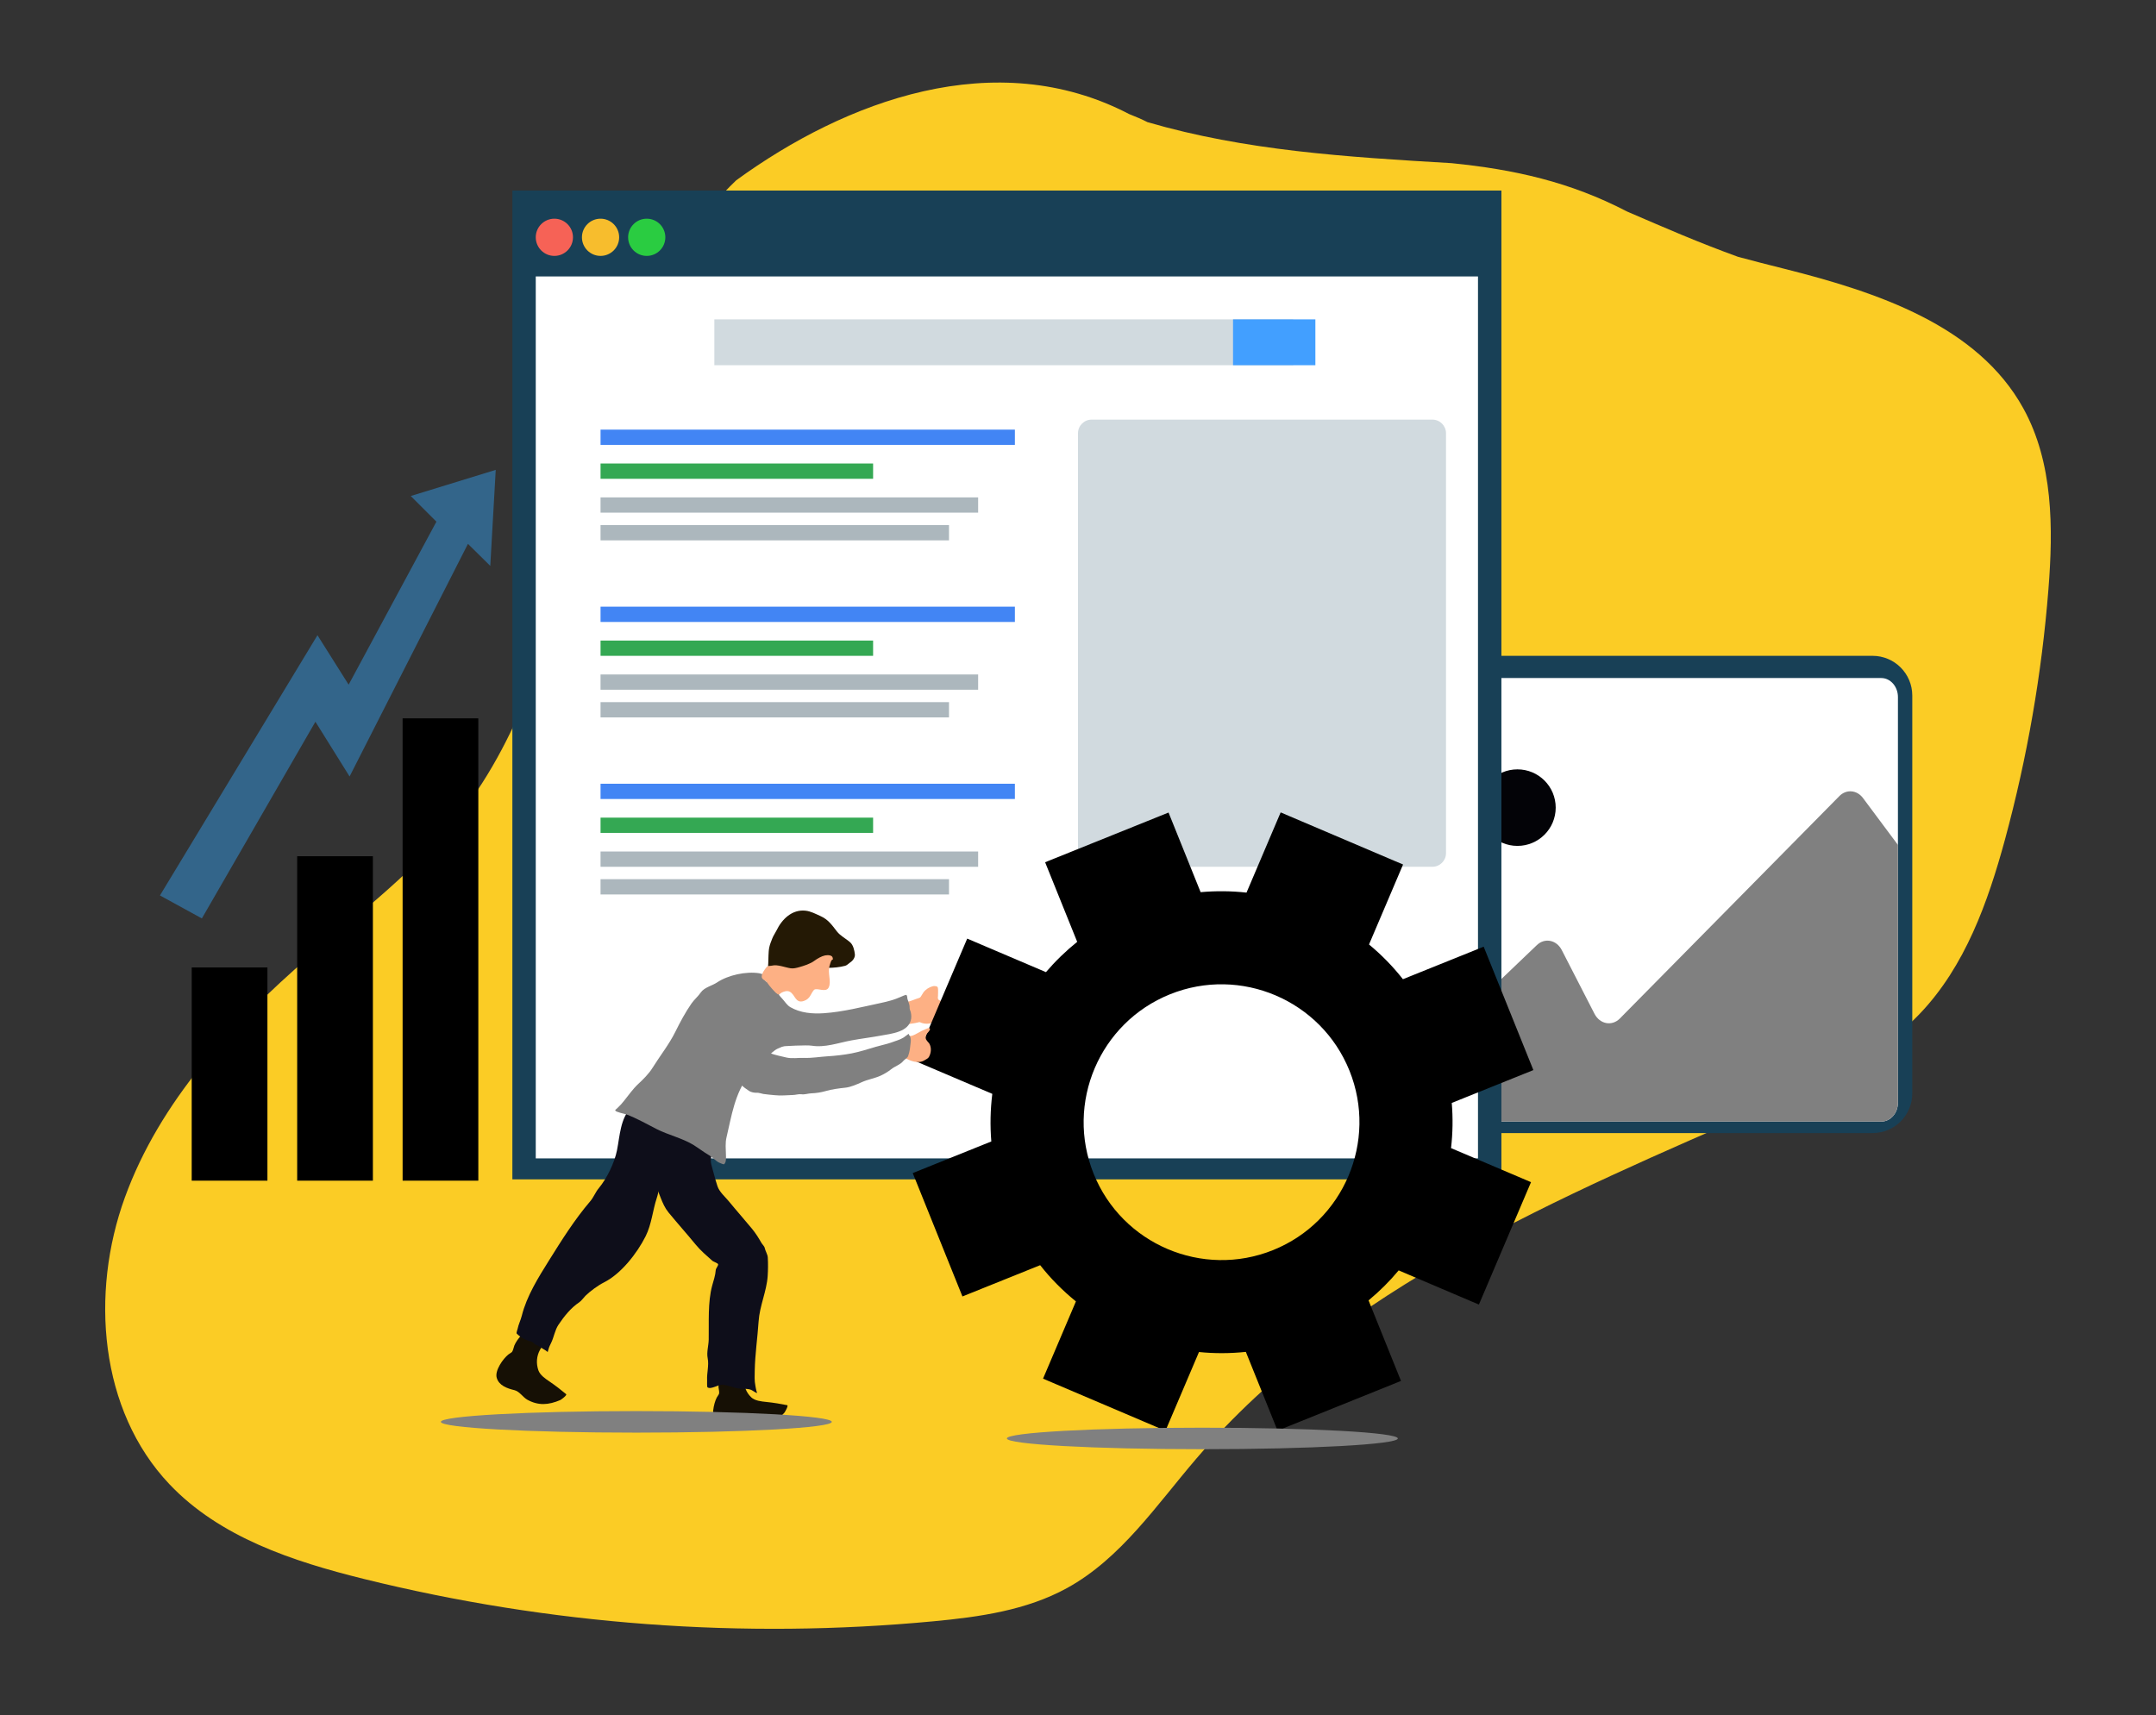 <svg xmlns="http://www.w3.org/2000/svg" viewBox="0 0 592 471" width="592" height="471">
	<rect x="0" y="0" width="592" height="471" fill="#333333" stroke="none"/>
	<style>
		tspan { white-space:pre }
		.shp0 { fill: #fbcc25 } 
		.shp1 { fill: #161005 } 
		.shp2 { fill: #184056 } 
		.shp3 { fill: #ffffff } 
		.shp4 { fill: #808080 } 
		.shp5 { fill: #030307 } 
		.shp6 { fill: #f66256 } 
		.shp7 { fill: #f7bd2d } 
		.shp8 { fill: #2acc41 } 
		.shp9 { fill: #4285f4 } 
		.shp10 { fill: #34a853 } 
		.shp11 { fill: #acb7bd } 
		.shp12 { fill: #d1dadf } 
		.shp13 { fill: #429fff } 
		.shp14 { fill: #000000 } 
		.shp15 { fill: #33658a } 
		.shp16 { fill: #fdb084 } 
		.shp17 { fill: #0e0e1a } 
		.shp18 { fill: #241905 } 
	</style>
	<g id="Layer 1">
		<g id="&lt;Group&gt;">
			<g id="&lt;Group&gt;">
				<path id="&lt;Path&gt;" class="shp0" d="M310.05 31.33C273.35 12.22 232.19 27.66 202.16 49.51C197.45 54.01 193.38 58.85 189.75 63.96C157.61 109.94 161.66 178.45 126.16 223.88C114.46 238.87 99.07 250.44 84.71 262.9C63.57 281.23 43.84 302.56 34.29 328.86C24.73 355.16 27.28 387.32 46.53 407.62C60.35 422.19 80.43 428.81 99.92 433.63C150.9 446.25 204.01 450.2 256.3 445.26C268.94 444.07 281.88 442.25 293.01 436.12C307.77 428 317.53 413.38 328.49 400.59C368.83 353.52 428.53 328.68 485.33 303.84C500.42 297.24 515.87 290.24 527.23 278.31C539.57 265.35 545.83 247.84 550.53 230.57C556.62 208.12 560.63 185.09 562.46 161.89C563.8 144.97 563.78 127.05 555.59 112.18C543.01 89.32 515.3 80.2 490 73.83C485.78 72.77 481.49 71.69 477.2 70.52C472.08 68.66 466.99 66.66 461.92 64.56C456.86 62.46 451.81 60.26 446.74 58.08C431.15 49.95 415.71 46.52 398.56 44.81C369.4 43.09 341.96 41.38 315.09 33.55C313.57 32.78 311.89 32.04 310.05 31.33Z" />
			</g>
			<g id="&lt;Group&gt;">
				<path id="&lt;Path&gt;" class="shp1" d="M143.88 365.9C143.56 365.93 143.33 366.64 143.1 366.83C142.47 367.33 141.54 368.74 141.24 369.5C141.05 369.97 140.89 370.91 140.59 371.28C140.39 371.5 139.9 371.74 139.6 371.98C138.15 373.12 135.81 376.4 136.39 378.39C137.01 380.54 139.28 381.31 141.28 381.79C142.66 382.13 143.61 383.75 144.76 384.39C147.77 386.06 150.55 385.91 153.87 384.49C154.13 384.37 155.77 383.15 155.45 382.88C154.27 381.88 152.41 380.43 150.86 379.39C149.76 378.66 148.28 377.63 147.83 376.33C147.18 374.42 147.32 372.44 148.28 370.69C148.53 370.24 149.97 368.3 149.71 367.87C148.56 365.99 144.87 364.53 143.14 366.58" />
			</g>
			<g id="&lt;Group&gt;">
				<path id="&lt;Path&gt;" class="shp1" d="M198.24 376.65C197.95 376.82 198.04 377.54 197.9 377.8C197.52 378.52 197.26 380.16 197.29 380.95C197.32 381.43 197.57 382.31 197.44 382.76C197.35 383.04 196.99 383.47 196.81 383.81C195.95 385.46 195.15 389.33 196.52 390.78C198.01 392.34 200.45 391.95 202.51 391.45C203.94 391.11 205.5 392.07 206.84 392.09C210.34 392.14 212.86 390.75 215.35 388.01C215.55 387.79 216.56 385.99 216.15 385.91C214.62 385.59 212.29 385.2 210.4 385.02C209.08 384.89 207.26 384.69 206.3 383.77C204.9 382.44 204.19 380.68 204.35 378.75C204.39 378.24 204.91 375.93 204.49 375.68C202.63 374.59 198.58 375.03 197.84 377.57" />
			</g>
			<g id="&lt;Group&gt;">
				<path id="&lt;Path&gt;" class="shp2" d="M514.17 311.18L372.1 311.18C366.07 311.18 361.18 306.29 361.18 300.26L361.18 191.03C361.18 185 366.07 180.11 372.1 180.11L514.17 180.11C520.2 180.11 525.08 185 525.08 191.03L525.08 300.26C525.08 306.29 520.2 311.18 514.17 311.18Z" />
			</g>
			<path id="&lt;Path&gt;" class="shp3" d="M521.14 191.43L521.14 302.8C521.14 305.7 519.08 308.02 516.55 308.02L369.72 308.02C367.18 308.02 365.12 305.7 365.12 302.8L365.12 191.43C365.12 188.55 367.18 186.21 369.72 186.21L516.55 186.21C519.08 186.21 521.14 188.55 521.14 191.43Z" />
			<g id="&lt;Group&gt;">
				<path id="&lt;Path&gt;" class="shp4" d="M521.14 232.04L521.14 302.8C521.14 305.7 519.08 308.02 516.55 308.02L395.94 308.02C393.39 308.02 391.33 305.63 391.33 302.68L391.33 291.4C391.33 289.79 391.96 288.28 393.01 287.26L422 259.55C424.17 257.47 427.42 258.13 428.85 260.95L437.82 278.42C439.3 281.29 442.63 281.9 444.79 279.71L505.06 218.63C506.96 216.69 509.87 216.93 511.54 219.16L521.14 232.04Z" />
			</g>
			<g id="&lt;Group&gt;">
				<path id="&lt;Path&gt;" class="shp5" d="M427.17 221.8C427.17 227.61 422.47 232.31 416.66 232.31C410.86 232.31 406.15 227.61 406.15 221.8C406.15 215.99 410.86 211.29 416.66 211.29C422.47 211.29 427.17 215.99 427.17 221.8Z" />
			</g>
			<g id="&lt;Group&gt;">
				<path id="&lt;Path&gt;" class="shp2" d="M412.26 323.89L140.69 323.89L140.69 52.33L412.26 52.33L412.26 323.89Z" />
			</g>
			<g id="&lt;Group&gt;">
				<path id="&lt;Path&gt;" class="shp3" d="M405.83 318.13L147.11 318.13L147.11 75.92L405.83 75.92L405.83 318.13Z" />
			</g>
			<g id="&lt;Group&gt;">
				<path id="&lt;Path&gt;" class="shp6" d="M157.33 65.17C157.33 67.99 155.04 70.28 152.22 70.28C149.4 70.28 147.11 67.99 147.11 65.17C147.11 62.35 149.4 60.06 152.22 60.06C155.04 60.06 157.33 62.35 157.33 65.17Z" />
			</g>
			<g id="&lt;Group&gt;">
				<path id="&lt;Path&gt;" class="shp7" d="M170.01 65.17C170.01 67.99 167.72 70.28 164.9 70.28C162.08 70.28 159.79 67.99 159.79 65.17C159.79 62.35 162.08 60.06 164.9 60.06C167.72 60.06 170.01 62.35 170.01 65.17Z" />
			</g>
			<g id="&lt;Group&gt;">
				<path id="&lt;Path&gt;" class="shp8" d="M182.69 65.17C182.69 67.99 180.41 70.28 177.58 70.28C174.76 70.28 172.47 67.99 172.47 65.17C172.47 62.35 174.76 60.06 177.58 60.06C180.41 60.06 182.69 62.35 182.69 65.17Z" />
			</g>
			<g id="&lt;Group&gt;">
				<path id="&lt;Path&gt;" class="shp9" d="M278.67 117.99L164.9 117.99L164.9 122.18L278.67 122.18L278.67 117.99Z" />
			</g>
			<g id="&lt;Group&gt;">
				<path id="&lt;Path&gt;" class="shp10" d="M239.74 127.29L164.9 127.29L164.9 131.49L239.74 131.49L239.74 127.29Z" />
			</g>
			<g id="&lt;Group&gt;">
				<path id="&lt;Path&gt;" class="shp11" d="M268.58 136.6L164.9 136.6L164.9 140.79L268.58 140.79L268.58 136.6Z" />
			</g>
			<g id="&lt;Group&gt;">
				<path id="&lt;Path&gt;" class="shp11" d="M260.58 144.2L164.9 144.2L164.9 148.4L260.58 148.4L260.58 144.2Z" />
			</g>
			<g id="&lt;Group&gt;">
				<path id="&lt;Path&gt;" class="shp9" d="M278.67 166.61L164.9 166.61L164.9 170.81L278.67 170.81L278.67 166.61Z" />
			</g>
			<g id="&lt;Group&gt;">
				<path id="&lt;Path&gt;" class="shp10" d="M239.74 175.92L164.9 175.92L164.9 180.11L239.74 180.11L239.74 175.92Z" />
			</g>
			<g id="&lt;Group&gt;">
				<path id="&lt;Path&gt;" class="shp11" d="M268.58 185.23L164.9 185.23L164.9 189.42L268.58 189.42L268.58 185.23Z" />
			</g>
			<g id="&lt;Group&gt;">
				<path id="&lt;Path&gt;" class="shp11" d="M260.58 192.83L164.9 192.83L164.9 197.02L260.58 197.02L260.58 192.83Z" />
			</g>
			<g id="&lt;Group&gt;">
				<path id="&lt;Path&gt;" class="shp9" d="M278.67 215.24L164.9 215.24L164.9 219.43L278.67 219.43L278.67 215.24Z" />
			</g>
			<g id="&lt;Group&gt;">
				<path id="&lt;Path&gt;" class="shp10" d="M239.74 224.55L164.9 224.55L164.9 228.74L239.74 228.74L239.74 224.55Z" />
			</g>
			<g id="&lt;Group&gt;">
				<path id="&lt;Path&gt;" class="shp11" d="M268.58 233.85L164.9 233.85L164.9 238.05L268.58 238.05L268.58 233.85Z" />
			</g>
			<g id="&lt;Group&gt;">
				<path id="&lt;Path&gt;" class="shp11" d="M260.58 241.45L164.9 241.45L164.9 245.65L260.58 245.65L260.58 241.45Z" />
			</g>
			<g id="&lt;Group&gt;">
				<path id="&lt;Path&gt;" class="shp12" d="M393.3 238.05L299.75 238.05C297.68 238.05 296 236.37 296 234.3L296 118.99C296 116.92 297.68 115.24 299.75 115.24L393.3 115.24C395.37 115.24 397.05 116.92 397.05 118.99L397.05 234.3C397.05 236.37 395.37 238.05 393.3 238.05Z" />
			</g>
			<g id="&lt;Group&gt;">
				<path id="&lt;Path&gt;" class="shp12" d="M355.1 100.3L196.15 100.3L196.15 87.71L355.1 87.71L355.1 100.3Z" />
			</g>
			<g id="&lt;Group&gt;">
				<path id="&lt;Path&gt;" class="shp13" d="M361.18 100.3L338.57 100.3L338.57 87.71L361.18 87.71L361.18 100.3Z" />
			</g>
			<g id="&lt;Group&gt;">
				<path id="&lt;Path&gt;" class="shp14" d="M73.43 324.25L52.64 324.25L52.64 265.69L73.43 265.69L73.43 324.25Z" />
			</g>
			<g id="&lt;Group&gt;">
				<path id="&lt;Path&gt;" class="shp14" d="M102.39 324.25L81.6 324.25L81.6 235.15L102.39 235.15L102.39 324.25Z" />
			</g>
			<g id="&lt;Group&gt;">
				<path id="&lt;Path&gt;" class="shp14" d="M131.34 324.25L110.55 324.25L110.55 197.28L131.34 197.28L131.34 324.25Z" />
			</g>
			<g id="&lt;Group&gt;">
				<path id="&lt;Path&gt;" class="shp15" d="M43.92 245.92L87.17 174.45L95.73 188.03L119.83 143.27L112.78 136.22L136.12 129.04L134.62 155.41L128.49 149.36L95.99 213.25L86.61 198.21L55.43 252.23L43.92 245.92Z" />
			</g>
			<g id="&lt;Group&gt;">
				<path id="&lt;Path&gt;" class="shp16" d="M247.75 275.58C247.94 275.66 248.57 275.29 248.75 275.21C249.03 275.08 249.4 275.08 249.7 275C250.48 274.79 251.25 274.41 252.04 274.18C252.18 274.14 253.19 273.71 253.28 273.92C253.53 274.46 253.19 275.44 253.21 276.04C253.23 276.45 253.44 276.84 253.52 277.24C253.61 277.73 253.54 278.26 253.59 278.75C253.63 279.14 253.75 279.56 253.54 279.93C253.32 280.31 252.7 280.62 252.29 280.74C251.2 281.06 250.04 281.1 248.93 281.36C248.45 281.47 247.68 281.64 247.22 281.47" />
			</g>
			<g id="&lt;Group&gt;">
				<path id="&lt;Path&gt;" class="shp16" d="M250.81 275.39C250.68 275.34 251.31 274.95 251.39 274.91C251.86 274.65 252.27 274.39 252.63 273.98C253 273.55 253.22 273 253.56 272.54C254.16 271.72 255.19 271.07 256.17 270.84C256.33 270.81 256.54 270.79 256.69 270.81C256.89 270.85 257.18 270.84 257.35 270.98C257.57 271.16 257.56 271.53 257.58 271.79C257.6 272.35 257.58 272.92 257.56 273.48C257.54 273.82 257.44 274.15 257.64 274.46C258.16 275.27 260.06 274.5 260.09 275.66C260.18 279.58 255.12 282.76 251.83 280.27C251.21 279.79 250.46 279.31 250.13 278.57C249.51 277.22 250.4 276.08 251.32 275.22C251.44 275.12 251.95 274.51 252.05 274.55" />
			</g>
			<g id="&lt;Group&gt;">
				<path id="&lt;Path&gt;" class="shp17" d="M173.31 304.15C170.33 307.14 170.21 311.92 169.41 315.93C168.73 319.35 166.63 323.65 164.42 326.31C163.5 327.4 163.02 328.79 162.08 329.89C157.79 334.91 154.25 340.55 150.77 346.12C147.78 350.9 144.62 355.96 143.28 361.33C142.97 362.57 142.38 363.67 142.11 365C142.08 365.17 141.72 366.09 141.88 366.24C142.91 367.28 144.21 368.02 145.85 368.43C146.45 368.58 146.72 369.19 147.26 369.37C148.06 369.63 148.83 370.34 149.52 370.69C149.73 370.8 150.02 371 150.38 371.31C150.49 370.97 150.57 370.71 150.61 370.54C150.76 369.96 151.05 369.36 151.32 368.82C152.12 367.2 152.34 365.33 153.34 363.83C154.89 361.51 156.76 359.18 159.04 357.66C159.63 357.27 160.28 356.35 160.75 355.87C162.01 354.62 164.25 352.99 165.82 352.2C170.51 349.86 174.92 344.22 177.29 339.49C178.93 336.2 179.23 332.35 180.33 329.04C181.51 325.5 181 321.42 182.2 317.8C183.02 315.36 183.74 312.61 185.17 310.47C185.67 309.72 186.3 309.13 186.81 308.37C186.92 308.19 187.59 307.85 187.59 307.66C187.59 307.65 186.95 307.6 186.88 307.59C186.26 307.43 185.26 307.3 184.7 306.96C182.25 305.49 179.1 302.93 175.89 304C175.14 304.25 174.31 304.44 173.62 304.78C173.37 304.91 173.29 305.4 172.92 305.4" />
			</g>
			<g id="&lt;Group&gt;">
				<path id="&lt;Path&gt;" class="shp17" d="M179.66 324.9C181.1 327.42 181.65 330.64 183.54 332.95C185.98 335.93 188.58 338.82 191.02 341.8C192.38 343.46 194.08 344.9 195.63 346.28C195.88 346.5 197.17 346.91 197.19 347.23C197.22 347.68 196.57 348.28 196.53 348.82C196.43 350.31 195.92 351.71 195.55 353.08C194.31 357.67 194.69 363.15 194.6 367.88C194.57 369.57 193.98 371.37 194.32 373.04C194.71 374.98 194.05 377.11 194.16 379.05C194.18 379.35 194.08 380.89 194.28 381.02C195.28 381.69 197.32 380.14 198.48 380.28C199.72 380.43 200.73 380.83 201.94 381.16C203.25 381.51 204.72 381.27 206 381.61C206.61 381.78 207.31 382.44 207.85 382.58C207.94 382.61 207.73 382.08 207.71 382.02C207.57 381.53 207.5 380.99 207.41 380.52C207.13 379.16 207.21 377.76 207.24 376.36C207.33 371.85 208 367.4 208.3 362.89C208.59 358.58 210.51 354.64 210.79 350.45C210.9 348.79 210.92 346.99 210.82 345.34C210.77 344.47 210.16 343.59 209.99 342.76C209.89 342.25 209.34 341.78 209.08 341.34C208.24 339.88 207.53 338.74 206.49 337.46C204.4 334.92 202.23 332.49 200.12 329.91C199.12 328.69 197.54 327.36 197.01 325.78C196.33 323.75 195.87 321.76 195.29 319.73C194.88 318.26 195.73 316.63 195.48 315.37C195.2 314.02 194.46 312.39 193.52 311.31C192.32 309.94 189.95 307.63 188.17 307.15C186.74 306.76 185.32 307.43 184.04 307.86C180.27 309.12 178.41 312.8 177.44 316.36C177.09 317.68 176.29 319.28 176.69 320.69C177.37 323.11 178.72 324.98 180.55 326.61C181.2 327.2 181.67 328.56 182.54 328.8" />
			</g>
			<g id="&lt;Group&gt;">
				<g id="&lt;Group&gt;">
					<path id="&lt;Compound Path&gt;" fill-rule="evenodd" class="shp14" d="M418.56 294.88L398.63 302.9C398.97 307.02 398.91 311.18 398.43 315.31L417.93 323.61L420.39 324.66L419.34 327.12L407.13 355.81L406.08 358.27L403.62 357.23L384.05 348.89C381.55 351.9 378.78 354.65 375.78 357.13L383.69 376.77L384.69 379.25L382.21 380.25L353.28 391.9L350.8 392.9L349.8 390.42L342.09 371.27C337.8 371.72 333.49 371.74 329.22 371.31L321.06 390.48L320.01 392.94L317.55 391.89L288.86 379.67L286.4 378.62L287.45 376.16L295.43 357.41C291.79 354.46 288.49 351.13 285.61 347.46L266.75 355.05L264.27 356.05L263.27 353.57L251.62 324.64L250.62 322.17L253.1 321.17L272.2 313.48C271.84 309.14 271.93 304.76 272.47 300.41L253.72 292.43L251.27 291.38L252.31 288.93L264.53 260.23L265.58 257.77L268.04 258.82L287.2 266.98C289.79 263.95 292.67 261.16 295.78 258.66L287.97 239.28L286.97 236.8L289.45 235.8L318.38 224.15L320.86 223.15L321.86 225.63L329.67 245.02C333.85 244.64 338.07 244.68 342.27 245.14L350.6 225.57L351.65 223.11L354.11 224.16L382.8 236.38L385.26 237.42L384.21 239.88L375.91 259.38C379.35 262.23 382.47 265.42 385.22 268.92L404.91 260.99L407.39 259.99L408.39 262.47L420.04 291.4L421.04 293.88L418.56 294.88L418.56 294.88ZM321.27 273.06C301.9 280.86 292.49 302.97 300.29 322.34C308.09 341.71 330.19 351.12 349.56 343.32C368.93 335.52 378.34 313.41 370.54 294.04C362.74 274.67 340.64 265.26 321.27 273.06Z" />
				</g>
			</g>
			<g id="&lt;Group&gt;">
				<path id="&lt;Path&gt;" class="shp4" d="M210.85 268.25C210.02 267.94 209.44 267.44 208.49 267.29C204.89 266.71 199.92 267.78 196.89 269.81C195.54 270.72 193.4 271.15 192.42 272.57C191.67 273.67 190.61 274.52 189.85 275.62C188.2 278.01 186.77 280.66 185.48 283.28C183.73 286.83 181.23 289.95 179.16 293.28C178.15 294.91 176.58 296.46 175.2 297.74C173.76 299.07 172.55 300.85 171.32 302.36C170.77 303.04 170.16 303.74 169.51 304.33C169.46 304.38 168.86 304.84 168.92 304.97C169.14 305.45 171.54 305.88 172.01 306.06C174.95 307.16 177.59 308.71 180.36 310.11C183.52 311.71 187.45 312.6 190.46 314.47C191.9 315.36 193.23 316.42 194.71 317.27C195.79 317.9 196.58 318.98 197.76 319.42C197.99 319.5 198.68 319.88 198.88 319.69C199.46 319.15 199.35 317.8 199.33 317.15C199.3 315.58 199.11 313.9 199.49 312.34C200.89 306.44 201.73 300.38 205.58 295.31C207.13 293.26 208.77 291.87 210.7 290.22C211.56 289.49 212.52 288.46 213.54 287.99C214.93 287.36 216.41 286.82 217.7 286.05C217.84 285.97 218.76 285.51 218.79 285.45C218.84 285.3 218.07 284.57 217.98 284.36C217.36 283 216.5 281.63 215.69 280.36C214.55 278.58 213.62 276.75 213.43 274.93C213.36 274.26 213.85 273.24 214.11 272.54C214.16 272.39 214.52 271.73 214.46 271.6C214.02 270.63 211.91 271.13 211.52 270.29C211.33 269.86 210.33 269.72 210.16 269.34C210.11 269.25 209.72 268.19 209.65 268.22C209.59 268.25 209.42 268.82 209.41 268.85" />
			</g>
			<g id="&lt;Group&gt;">
				<path id="&lt;Path&gt;" class="shp18" d="M211.07 266.44C210.75 266.26 210.92 264.93 210.95 264.55C211.04 263.16 210.94 261.54 211.24 260.13C211.42 259.27 211.76 258.51 212.07 257.69C212.36 256.94 212.86 256.27 213.21 255.55C214.69 252.46 217.46 249.72 221.14 250.1C222.64 250.25 224 251.01 225.33 251.6C227.43 252.54 228.48 254.1 229.8 255.8C230.78 257.06 232.3 257.77 233.46 258.81C234.3 259.56 234.61 261.01 234.73 262.05C234.84 262.98 234.15 263.87 233.43 264.33C233.01 264.61 232.58 265.11 232.07 265.24C230.46 265.66 228.9 265.79 227.23 265.81C224.59 265.84 222.61 267.84 220.04 268.21C218.99 268.37 218.09 268.02 217.06 267.89C215.72 267.72 214.42 267.38 213.15 266.95C212.22 266.63 211.7 265.78 210.93 265.33" />
			</g>
			<g id="&lt;Group&gt;">
				<path id="&lt;Path&gt;" class="shp16" d="M228.75 263.42C228.14 263.63 228 264.62 227.82 265.14C227.13 267.22 228.39 269.5 227.53 271.22C226.82 272.64 224.56 271.31 223.65 271.76C223.33 271.93 222.81 272.87 222.62 273.23C222.21 274.05 221.6 274.61 220.71 274.9C218.37 275.68 218.36 273.12 216.84 272.35C216.12 271.99 215.27 272.28 214.63 272.6C214.43 272.7 213.71 273.34 213.6 273.23C212.58 272.21 211.44 271.04 210.61 269.8C210.25 269.27 209.52 269.16 209.23 268.57C208.97 268.05 209.44 267.09 209.72 266.66C209.97 266.3 210.28 265.81 210.56 265.53C210.91 265.19 211.54 265.3 211.98 265.19C213.5 264.81 215.6 265.71 217.13 265.93C217.87 266.03 218.68 265.83 219.39 265.63C220.72 265.25 222.49 264.71 223.6 263.87C224.39 263.28 225.6 262.58 226.55 262.39C227.35 262.23 228.66 262.3 228.66 263.18" />
			</g>
			<g id="&lt;Group&gt;">
				<path id="&lt;Path&gt;" class="shp4" d="M213.39 273.42C213.42 273.32 213.79 273.09 213.67 272.97C213.56 272.84 213.9 273.23 214 273.37C214.21 273.66 214.48 273.93 214.72 274.19C215.45 274.98 216.08 276.06 217.03 276.61C219.78 278.19 223.05 278.48 226.22 278.26C231.46 277.91 236.75 276.53 241.89 275.44C243.7 275.06 245.6 274.56 247.27 273.8C247.52 273.69 248.76 273.1 248.9 273.26C249.16 273.53 249.09 274.07 249.19 274.4C249.36 274.97 249.62 275.56 249.73 276.15C249.8 276.52 249.71 277.01 249.87 277.35C250.18 278.03 250.3 279.08 250.18 279.81C249.59 283.45 244.78 283.88 241.82 284.42C239.17 284.91 236.49 285.23 233.83 285.72C230.18 286.39 226.56 287.77 222.88 287.18C221.55 286.96 215.42 287.26 214.01 287.45C211.27 287.81 212.21 286.38 214.59 285.62C216.97 284.85 212.94 283.09 211.51 280.85C210.81 279.76 210.58 278.61 210.23 277.39C209.96 276.46 210.15 274.69 210.91 274C211.35 273.58 211.87 273.25 212.35 272.91C212.72 272.64 213.87 272.87 213.64 273.47" />
			</g>
			<path id="&lt;Path&gt;" class="shp4" d="M228.4 390.49C228.4 392.12 204.37 393.45 174.73 393.45C145.08 393.45 121.05 392.12 121.05 390.49C121.05 388.86 145.08 387.53 174.73 387.53C204.37 387.53 228.4 388.86 228.4 390.49Z" />
			<path id="&lt;Path&gt;" class="shp4" d="M383.82 395.05C383.82 396.68 359.79 398 330.14 398C300.5 398 276.47 396.68 276.47 395.05C276.47 393.41 300.5 392.09 330.14 392.09C359.79 392.09 383.82 393.41 383.82 395.05Z" />
			<g id="&lt;Group&gt;">
				<path id="&lt;Path&gt;" class="shp16" d="M247.56 285.89C247.31 285.79 248.13 285.3 248.21 285.26C248.67 285.06 249.14 284.72 249.62 284.57C249.88 284.5 250.16 284.53 250.41 284.45C251.67 284.04 252.69 283.2 253.94 282.73C254.13 282.66 255.16 282.1 255.34 282.49C255.46 282.76 255.05 283.27 254.89 283.44C254.44 283.9 254.12 284.43 254.18 285.07C254.26 285.8 255 286.2 255.29 286.82C255.79 287.93 255.66 289.15 255.1 290.22C254.86 290.69 254.35 290.88 253.92 291.15C252.14 292.29 249.89 291.36 248.19 290.38C247.58 290.03 246.59 290.32 246.09 289.91C245.06 289.08 246.04 287.73 246.73 287.01C246.89 286.85 247.69 285.93 247.68 286.09" />
			</g>
			<g id="&lt;Group&gt;">
				<path id="&lt;Path&gt;" class="shp4" d="M249.52 283.97C249.57 283.83 249.19 284.16 249.09 284.22C248.76 284.43 248.46 284.71 248.14 284.92C247.23 285.5 245.91 285.88 244.87 286.26C243.46 286.77 241.96 287.05 240.51 287.47C238.29 288.13 236.14 288.85 233.85 289.29C231.71 289.7 229.45 289.96 227.28 290.09C225.13 290.22 223 290.61 220.85 290.53C219.23 290.47 217.48 290.8 215.89 290.42C214.35 290.05 212.87 289.77 211.37 289.21C211.17 289.14 210.11 288.52 209.89 288.62C209.72 288.7 209.37 289.2 209.25 289.35C208.9 289.79 208.39 290.06 207.99 290.43C206.48 291.83 204.66 293.21 203.68 295.08C203.44 295.55 203.15 296 202.88 296.45C202.85 296.51 202.57 296.87 202.61 296.96C202.74 297.23 203.16 297.52 203.4 297.79C204.13 298.57 204.8 299 205.72 299.63C206.19 299.95 207.23 300.16 207.74 300.1C208.28 300.05 209.08 300.35 209.61 300.44C210.69 300.61 211.72 300.66 212.82 300.78C214.42 300.97 216.14 300.76 217.77 300.72C218.47 300.71 219.35 300.41 220.04 300.52C220.94 300.66 221.9 300.28 222.82 300.26C224.04 300.23 225.53 299.99 226.72 299.64C228.38 299.15 230.43 298.89 232.15 298.71C233.58 298.56 235.35 297.78 236.67 297.18C238.29 296.45 240.19 296.15 241.81 295.41C242.8 294.96 243.88 294.31 244.71 293.64C245.8 292.78 247.19 292.42 248.05 291.36C248.45 290.86 249.15 290.6 249.36 290.02C249.84 288.76 249.94 287.35 250.09 286.02C250.14 285.54 249.99 284.81 249.87 284.55C249.8 284.41 249.32 284.02 249.65 284.14" />
			</g>
		</g>
	</g>
</svg>